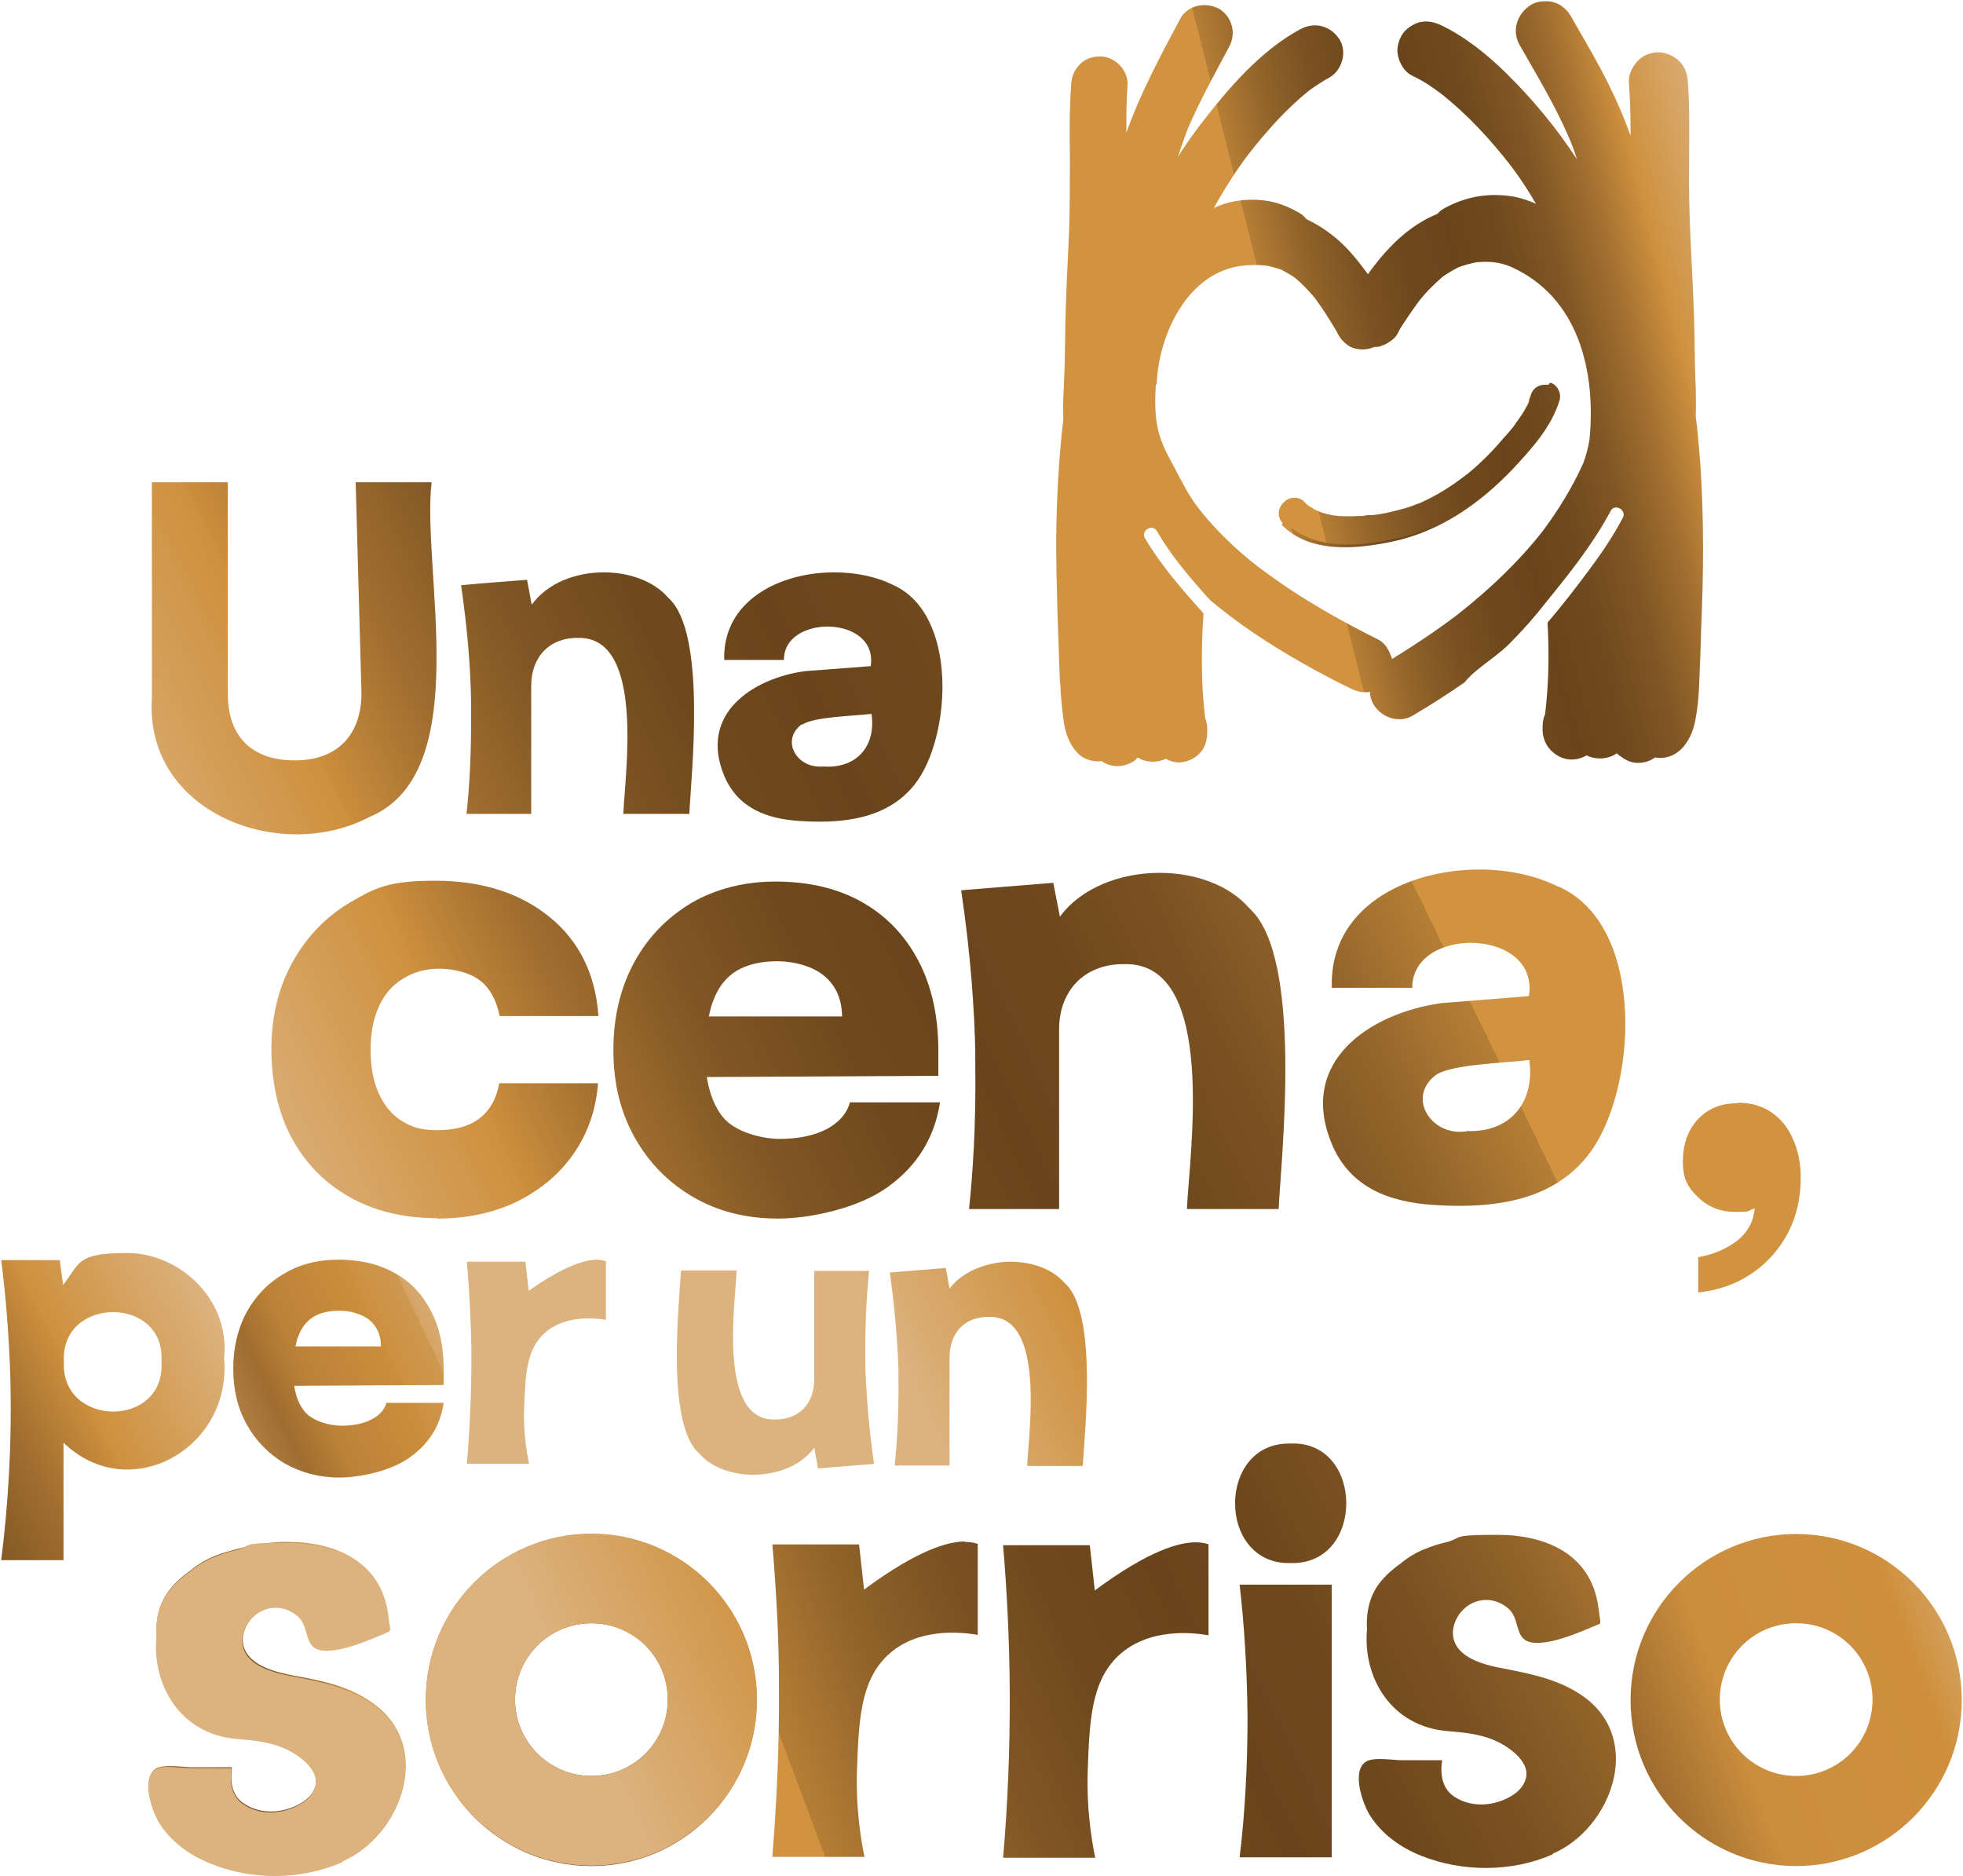 <?xml version="1.0" encoding="UTF-8"?>
<svg id="Layer_1" xmlns="http://www.w3.org/2000/svg" version="1.1" xmlns:xlink="http://www.w3.org/1999/xlink" viewBox="0 0 473 452">
  <!-- Generator: Adobe Illustrator 29.4.0, SVG Export Plug-In . SVG Version: 2.1.0 Build 152)  -->
  <defs>
    <style>
      .st0 {
        fill: url(#Degradado_sin_nombre_6);
      }

      .st1 {
        fill: url(#Degradado_sin_nombre_5);
      }

      .st2 {
        fill: url(#Degradado_sin_nombre_24);
      }

      .st3 {
        fill: url(#Degradado_sin_nombre_16);
      }

      .st4 {
        fill: url(#Degradado_sin_nombre_28);
      }

      .st5 {
        fill: url(#Degradado_sin_nombre_19);
      }

      .st6 {
        fill: url(#Degradado_sin_nombre_11);
      }

      .st7 {
        fill: url(#Degradado_sin_nombre_25);
      }

      .st8 {
        fill: url(#Degradado_sin_nombre_4);
      }

      .st9 {
        fill: url(#Degradado_sin_nombre_2);
      }

      .st10 {
        fill: url(#Degradado_sin_nombre_9);
      }

      .st11 {
        fill: url(#Degradado_sin_nombre_13);
      }

      .st12 {
        fill: url(#Degradado_sin_nombre_7);
      }

      .st13 {
        fill: url(#Degradado_sin_nombre_21);
      }

      .st14 {
        fill: url(#Degradado_sin_nombre_273);
      }

      .st15 {
        fill: url(#Degradado_sin_nombre);
      }

      .st16 {
        fill: url(#Degradado_sin_nombre_22);
      }

      .st17 {
        fill: url(#Degradado_sin_nombre_10);
      }

      .st18 {
        fill: url(#Degradado_sin_nombre_18);
      }

      .st19 {
        fill: url(#Degradado_sin_nombre_14);
      }

      .st20 {
        fill: url(#Degradado_sin_nombre_27);
      }

      .st21 {
        fill: url(#Degradado_sin_nombre_15);
      }

      .st22 {
        fill: url(#Degradado_sin_nombre_20);
      }

      .st23 {
        fill: url(#Degradado_sin_nombre_30);
      }

      .st24 {
        fill: url(#Degradado_sin_nombre_271);
      }

      .st25 {
        fill: url(#Degradado_sin_nombre_12);
      }

      .st26 {
        fill: url(#Degradado_sin_nombre_272);
      }
    </style>
    <linearGradient id="Degradado_sin_nombre_7" data-name="Degradado sin nombre 7" x1="186.3" y1="413.9" x2="422.9" y2="325.4" gradientUnits="userSpaceOnUse">
      <stop offset="0" stop-color="#d1933f"/>
      <stop offset="0" stop-color="#b57e36"/>
      <stop offset=".1" stop-color="#92642a"/>
      <stop offset=".2" stop-color="#7b5222"/>
      <stop offset=".3" stop-color="#6e481d"/>
      <stop offset=".4" stop-color="#6a451b"/>
      <stop offset=".5" stop-color="#6f4a1e"/>
      <stop offset=".6" stop-color="#815624"/>
      <stop offset=".7" stop-color="#9f6d2f"/>
      <stop offset=".8" stop-color="#cb8e3d"/>
      <stop offset=".8" stop-color="#ce903d"/>
      <stop offset="1" stop-color="#dcb27e"/>
    </linearGradient>
    <linearGradient id="Degradado_sin_nombre_27" data-name="Degradado sin nombre 27" x1="34.3" y1="423.9" x2="96" y2="400.8" gradientUnits="userSpaceOnUse">
      <stop offset="0" stop-color="#d1933f"/>
      <stop offset="0" stop-color="#b57e36"/>
      <stop offset=".1" stop-color="#92642a"/>
      <stop offset=".2" stop-color="#7b5222"/>
      <stop offset=".3" stop-color="#6e481d"/>
      <stop offset=".4" stop-color="#6a451b"/>
      <stop offset=".5" stop-color="#6f4a1e"/>
      <stop offset=".6" stop-color="#815624"/>
      <stop offset=".7" stop-color="#9f6d2f"/>
      <stop offset=".8" stop-color="#cb8e3d"/>
      <stop offset=".8" stop-color="#ce903d"/>
      <stop offset="1" stop-color="#dcb27e"/>
    </linearGradient>
    <linearGradient id="Degradado_sin_nombre_271" data-name="Degradado sin nombre 27" x1="106.8" y1="422.9" x2="177.5" y2="396.4" xlink:href="#Degradado_sin_nombre_27"/>
    <linearGradient id="Degradado_sin_nombre_28" data-name="Degradado sin nombre 28" x1="266.7" y1="471.7" x2="482.7" y2="390.8" gradientUnits="userSpaceOnUse">
      <stop offset="0" stop-color="#d1933f"/>
      <stop offset="0" stop-color="#b57e36"/>
      <stop offset=".1" stop-color="#92642a"/>
      <stop offset=".2" stop-color="#7b5222"/>
      <stop offset=".3" stop-color="#6e481d"/>
      <stop offset=".4" stop-color="#6a451b"/>
      <stop offset=".5" stop-color="#6f4a1e"/>
      <stop offset=".5" stop-color="#815624"/>
      <stop offset=".6" stop-color="#9f6d2f"/>
      <stop offset=".7" stop-color="#cb8e3d"/>
      <stop offset=".9" stop-color="#ce903d"/>
      <stop offset="1" stop-color="#dcb27e"/>
    </linearGradient>
    <linearGradient id="Degradado_sin_nombre_30" data-name="Degradado sin nombre 30" x1="20.8" y1="359.1" x2="111" y2="316" gradientUnits="userSpaceOnUse">
      <stop offset=".2" stop-color="#d6a567"/>
      <stop offset=".5" stop-color="#9f6d2f"/>
      <stop offset=".6" stop-color="#bc8238"/>
      <stop offset=".8" stop-color="#cb8e3d"/>
      <stop offset=".8" stop-color="#cc9041"/>
      <stop offset=".9" stop-color="#cf984f"/>
      <stop offset=".9" stop-color="#d5a466"/>
      <stop offset="1" stop-color="#dcb27e"/>
    </linearGradient>
    <linearGradient id="Degradado_sin_nombre_272" data-name="Degradado sin nombre 27" x1="315" y1="122.4" x2="315.1" y2="122.3" xlink:href="#Degradado_sin_nombre_27"/>
    <linearGradient id="Degradado_sin_nombre_273" data-name="Degradado sin nombre 27" x1="311.2" y1="127.6" x2="376.1" y2="103.3" xlink:href="#Degradado_sin_nombre_27"/>
    <linearGradient id="Degradado_sin_nombre_4" data-name="Degradado sin nombre 4" x1="1794.4" y1="-136.4" x2="1796.9" y2="-136.4" gradientTransform="translate(174318.2 -101947.1) rotate(154) scale(112.1)" gradientUnits="userSpaceOnUse">
      <stop offset="0" stop-color="#d1933f"/>
      <stop offset="0" stop-color="#b57e36"/>
      <stop offset=".1" stop-color="#92642a"/>
      <stop offset=".2" stop-color="#7b5222"/>
      <stop offset=".3" stop-color="#6e481d"/>
      <stop offset=".4" stop-color="#6a451b"/>
      <stop offset=".5" stop-color="#6f4a1e"/>
      <stop offset=".6" stop-color="#815624"/>
      <stop offset=".7" stop-color="#9f6d2f"/>
      <stop offset=".8" stop-color="#cb8e3d"/>
      <stop offset=".8" stop-color="#ce903d"/>
      <stop offset="1" stop-color="#dcb27e"/>
    </linearGradient>
    <linearGradient id="Degradado_sin_nombre_5" data-name="Degradado sin nombre 5" x1="1794.4" y1="-136.6" x2="1796.9" y2="-136.6" gradientTransform="translate(174326.2 -101930.7) rotate(154) scale(112.1)" gradientUnits="userSpaceOnUse">
      <stop offset="0" stop-color="#d1933f"/>
      <stop offset="0" stop-color="#b57e36"/>
      <stop offset=".1" stop-color="#92642a"/>
      <stop offset=".2" stop-color="#7b5222"/>
      <stop offset=".3" stop-color="#6e481d"/>
      <stop offset=".4" stop-color="#6a451b"/>
      <stop offset=".5" stop-color="#6f4a1e"/>
      <stop offset=".6" stop-color="#815624"/>
      <stop offset=".7" stop-color="#9f6d2f"/>
      <stop offset=".8" stop-color="#cb8e3d"/>
      <stop offset=".8" stop-color="#ce903d"/>
      <stop offset="1" stop-color="#dcb27e"/>
    </linearGradient>
    <linearGradient id="Degradado_sin_nombre_6" data-name="Degradado sin nombre 6" x1="1794.4" y1="-136.8" x2="1796.9" y2="-136.8" gradientTransform="translate(174331 -101920.9) rotate(154) scale(112.1)" gradientUnits="userSpaceOnUse">
      <stop offset="0" stop-color="#d1933f"/>
      <stop offset="0" stop-color="#b57e36"/>
      <stop offset=".1" stop-color="#92642a"/>
      <stop offset=".2" stop-color="#7b5222"/>
      <stop offset=".3" stop-color="#6e481d"/>
      <stop offset=".4" stop-color="#6a451b"/>
      <stop offset=".5" stop-color="#6f4a1e"/>
      <stop offset=".6" stop-color="#815624"/>
      <stop offset=".7" stop-color="#9f6d2f"/>
      <stop offset=".8" stop-color="#cb8e3d"/>
      <stop offset=".8" stop-color="#ce903d"/>
      <stop offset="1" stop-color="#dcb27e"/>
    </linearGradient>
    <linearGradient id="Degradado_sin_nombre_24" data-name="Degradado sin nombre 24" x1="1735.5" y1="-160.6" x2="1737.9" y2="-160.6" gradientTransform="translate(-79787.3 28203.8) rotate(-14) scale(48.7)" gradientUnits="userSpaceOnUse">
      <stop offset="0" stop-color="#d1933f"/>
      <stop offset="0" stop-color="#b57e36"/>
      <stop offset=".1" stop-color="#92642a"/>
      <stop offset=".2" stop-color="#7b5222"/>
      <stop offset=".3" stop-color="#6e481d"/>
      <stop offset=".4" stop-color="#6a451b"/>
      <stop offset=".5" stop-color="#6f4a1e"/>
      <stop offset=".6" stop-color="#815624"/>
      <stop offset=".7" stop-color="#9f6d2f"/>
      <stop offset=".8" stop-color="#cb8e3d"/>
      <stop offset=".8" stop-color="#ce903d"/>
      <stop offset="1" stop-color="#dcb27e"/>
    </linearGradient>
    <linearGradient id="Degradado_sin_nombre_25" data-name="Degradado sin nombre 25" x1="1735.5" y1="-160.8" x2="1737.9" y2="-160.8" gradientTransform="translate(-79789.4 28195.5) rotate(-14) scale(48.7)" gradientUnits="userSpaceOnUse">
      <stop offset="0" stop-color="#d1933f"/>
      <stop offset="0" stop-color="#b57e36"/>
      <stop offset=".1" stop-color="#92642a"/>
      <stop offset=".2" stop-color="#7b5222"/>
      <stop offset=".3" stop-color="#6e481d"/>
      <stop offset=".4" stop-color="#6a451b"/>
      <stop offset=".5" stop-color="#6f4a1e"/>
      <stop offset=".6" stop-color="#815624"/>
      <stop offset=".7" stop-color="#9f6d2f"/>
      <stop offset=".8" stop-color="#cb8e3d"/>
      <stop offset=".8" stop-color="#ce903d"/>
      <stop offset="1" stop-color="#dcb27e"/>
    </linearGradient>
    <linearGradient id="Degradado_sin_nombre_9" data-name="Degradado sin nombre 9" x1="1794.6" y1="-138" x2="1797" y2="-138" gradientTransform="translate(174377.3 -101828.6) rotate(154) scale(112.1)" gradientUnits="userSpaceOnUse">
      <stop offset="0" stop-color="#d1933f"/>
      <stop offset="0" stop-color="#b57e36"/>
      <stop offset=".1" stop-color="#92642a"/>
      <stop offset=".2" stop-color="#7b5222"/>
      <stop offset=".3" stop-color="#6e481d"/>
      <stop offset=".4" stop-color="#6a451b"/>
      <stop offset=".5" stop-color="#6f4a1e"/>
      <stop offset=".6" stop-color="#815624"/>
      <stop offset=".7" stop-color="#9f6d2f"/>
      <stop offset=".8" stop-color="#cb8e3d"/>
      <stop offset=".8" stop-color="#ce903d"/>
      <stop offset="1" stop-color="#dcb27e"/>
    </linearGradient>
    <linearGradient id="Degradado_sin_nombre_10" data-name="Degradado sin nombre 10" x1="1794.6" y1="-137.9" x2="1797" y2="-137.9" gradientTransform="translate(174374.2 -101835) rotate(154) scale(112.1)" gradientUnits="userSpaceOnUse">
      <stop offset="0" stop-color="#d1933f"/>
      <stop offset="0" stop-color="#b57e36"/>
      <stop offset=".1" stop-color="#92642a"/>
      <stop offset=".2" stop-color="#7b5222"/>
      <stop offset=".3" stop-color="#6e481d"/>
      <stop offset=".4" stop-color="#6a451b"/>
      <stop offset=".5" stop-color="#6f4a1e"/>
      <stop offset=".6" stop-color="#815624"/>
      <stop offset=".7" stop-color="#9f6d2f"/>
      <stop offset=".8" stop-color="#cb8e3d"/>
      <stop offset=".8" stop-color="#ce903d"/>
      <stop offset="1" stop-color="#dcb27e"/>
    </linearGradient>
    <linearGradient id="Degradado_sin_nombre_11" data-name="Degradado sin nombre 11" x1="1794.6" y1="-138.2" x2="1797" y2="-138.2" gradientTransform="translate(174382.7 -101817.7) rotate(154) scale(112.1)" gradientUnits="userSpaceOnUse">
      <stop offset="0" stop-color="#d1933f"/>
      <stop offset="0" stop-color="#b57e36"/>
      <stop offset=".1" stop-color="#92642a"/>
      <stop offset=".2" stop-color="#7b5222"/>
      <stop offset=".3" stop-color="#6e481d"/>
      <stop offset=".4" stop-color="#6a451b"/>
      <stop offset=".5" stop-color="#6f4a1e"/>
      <stop offset=".6" stop-color="#815624"/>
      <stop offset=".7" stop-color="#9f6d2f"/>
      <stop offset=".8" stop-color="#cb8e3d"/>
      <stop offset=".8" stop-color="#ce903d"/>
      <stop offset="1" stop-color="#dcb27e"/>
    </linearGradient>
    <linearGradient id="Degradado_sin_nombre_12" data-name="Degradado sin nombre 12" x1="1794.6" y1="-138.2" x2="1797" y2="-138.2" gradientTransform="translate(174385.8 -101811.3) rotate(154) scale(112.1)" gradientUnits="userSpaceOnUse">
      <stop offset="0" stop-color="#d1933f"/>
      <stop offset="0" stop-color="#b57e36"/>
      <stop offset=".1" stop-color="#92642a"/>
      <stop offset=".2" stop-color="#7b5222"/>
      <stop offset=".3" stop-color="#6e481d"/>
      <stop offset=".4" stop-color="#6a451b"/>
      <stop offset=".5" stop-color="#6f4a1e"/>
      <stop offset=".6" stop-color="#815624"/>
      <stop offset=".7" stop-color="#9f6d2f"/>
      <stop offset=".8" stop-color="#cb8e3d"/>
      <stop offset=".8" stop-color="#ce903d"/>
      <stop offset="1" stop-color="#dcb27e"/>
    </linearGradient>
    <linearGradient id="Degradado_sin_nombre_13" data-name="Degradado sin nombre 13" x1="1794.4" y1="-137.6" x2="1796.8" y2="-137.6" gradientTransform="translate(174361.2 -101861.6) rotate(154) scale(112.1)" gradientUnits="userSpaceOnUse">
      <stop offset="0" stop-color="#d1933f"/>
      <stop offset="0" stop-color="#b57e36"/>
      <stop offset=".1" stop-color="#92642a"/>
      <stop offset=".2" stop-color="#7b5222"/>
      <stop offset=".3" stop-color="#6e481d"/>
      <stop offset=".4" stop-color="#6a451b"/>
      <stop offset=".5" stop-color="#6f4a1e"/>
      <stop offset=".6" stop-color="#815624"/>
      <stop offset=".7" stop-color="#9f6d2f"/>
      <stop offset=".8" stop-color="#cb8e3d"/>
      <stop offset=".8" stop-color="#ce903d"/>
      <stop offset="1" stop-color="#dcb27e"/>
    </linearGradient>
    <linearGradient id="Degradado_sin_nombre_14" data-name="Degradado sin nombre 14" x1="1794.4" y1="-137.8" x2="1796.8" y2="-137.8" gradientTransform="translate(174366.9 -101850) rotate(154) scale(112.1)" gradientUnits="userSpaceOnUse">
      <stop offset="0" stop-color="#d1933f"/>
      <stop offset="0" stop-color="#b57e36"/>
      <stop offset=".1" stop-color="#92642a"/>
      <stop offset=".2" stop-color="#7b5222"/>
      <stop offset=".3" stop-color="#6e481d"/>
      <stop offset=".4" stop-color="#6a451b"/>
      <stop offset=".5" stop-color="#6f4a1e"/>
      <stop offset=".6" stop-color="#815624"/>
      <stop offset=".7" stop-color="#9f6d2f"/>
      <stop offset=".8" stop-color="#cb8e3d"/>
      <stop offset=".8" stop-color="#ce903d"/>
      <stop offset="1" stop-color="#dcb27e"/>
    </linearGradient>
    <linearGradient id="Degradado_sin_nombre" data-name="Degradado sin nombre" x1="1751.3" y1="-160.7" x2="1753.7" y2="-160.7" gradientTransform="translate(-116006.5 75082.9) rotate(-27.6) scale(78.4)" gradientUnits="userSpaceOnUse">
      <stop offset="0" stop-color="#d1933f"/>
      <stop offset="0" stop-color="#b57e36"/>
      <stop offset=".1" stop-color="#92642a"/>
      <stop offset=".2" stop-color="#7b5222"/>
      <stop offset=".3" stop-color="#6e481d"/>
      <stop offset=".4" stop-color="#6a451b"/>
      <stop offset=".5" stop-color="#6f4a1e"/>
      <stop offset=".6" stop-color="#815624"/>
      <stop offset=".7" stop-color="#9f6d2f"/>
      <stop offset=".8" stop-color="#cb8e3d"/>
      <stop offset=".8" stop-color="#ce903d"/>
      <stop offset="1" stop-color="#dcb27e"/>
    </linearGradient>
    <linearGradient id="Degradado_sin_nombre_2" data-name="Degradado sin nombre 2" x1="1751.3" y1="-160.4" x2="1753.7" y2="-160.4" gradientTransform="translate(-115998.3 75098.6) rotate(-27.6) scale(78.4)" gradientUnits="userSpaceOnUse">
      <stop offset="0" stop-color="#d1933f"/>
      <stop offset="0" stop-color="#b57e36"/>
      <stop offset=".1" stop-color="#92642a"/>
      <stop offset=".2" stop-color="#7b5222"/>
      <stop offset=".3" stop-color="#6e481d"/>
      <stop offset=".4" stop-color="#6a451b"/>
      <stop offset=".5" stop-color="#6f4a1e"/>
      <stop offset=".6" stop-color="#815624"/>
      <stop offset=".7" stop-color="#9f6d2f"/>
      <stop offset=".8" stop-color="#cb8e3d"/>
      <stop offset=".8" stop-color="#ce903d"/>
      <stop offset="1" stop-color="#dcb27e"/>
    </linearGradient>
    <linearGradient id="Degradado_sin_nombre_15" data-name="Degradado sin nombre 15" x1="1798.4" y1="-135.4" x2="1800.9" y2="-135.4" gradientTransform="translate(139744.3 -81276.1) rotate(154) scale(89.5)" gradientUnits="userSpaceOnUse">
      <stop offset="0" stop-color="#d1933f"/>
      <stop offset="0" stop-color="#b57e36"/>
      <stop offset=".1" stop-color="#92642a"/>
      <stop offset=".2" stop-color="#7b5222"/>
      <stop offset=".3" stop-color="#6e481d"/>
      <stop offset=".4" stop-color="#6a451b"/>
      <stop offset=".5" stop-color="#6f4a1e"/>
      <stop offset=".6" stop-color="#815624"/>
      <stop offset=".7" stop-color="#9f6d2f"/>
      <stop offset=".8" stop-color="#cb8e3d"/>
      <stop offset=".8" stop-color="#ce903d"/>
      <stop offset="1" stop-color="#dcb27e"/>
    </linearGradient>
    <linearGradient id="Degradado_sin_nombre_16" data-name="Degradado sin nombre 16" x1="1798.4" y1="-135.2" x2="1800.9" y2="-135.2" gradientTransform="translate(139740.2 -81284.4) rotate(154) scale(89.5)" gradientUnits="userSpaceOnUse">
      <stop offset="0" stop-color="#d1933f"/>
      <stop offset="0" stop-color="#b57e36"/>
      <stop offset=".1" stop-color="#92642a"/>
      <stop offset=".2" stop-color="#7b5222"/>
      <stop offset=".3" stop-color="#6e481d"/>
      <stop offset=".4" stop-color="#6a451b"/>
      <stop offset=".5" stop-color="#6f4a1e"/>
      <stop offset=".6" stop-color="#815624"/>
      <stop offset=".7" stop-color="#9f6d2f"/>
      <stop offset=".8" stop-color="#cb8e3d"/>
      <stop offset=".8" stop-color="#ce903d"/>
      <stop offset="1" stop-color="#dcb27e"/>
    </linearGradient>
    <linearGradient id="Degradado_sin_nombre_18" data-name="Degradado sin nombre 18" x1="1794.4" y1="-137.3" x2="1796.9" y2="-137.3" gradientTransform="translate(174349.9 -101880.7) rotate(154) scale(112.1)" gradientUnits="userSpaceOnUse">
      <stop offset="0" stop-color="#d1933f"/>
      <stop offset="0" stop-color="#b57e36"/>
      <stop offset=".1" stop-color="#92642a"/>
      <stop offset=".2" stop-color="#7b5222"/>
      <stop offset=".3" stop-color="#6e481d"/>
      <stop offset=".4" stop-color="#6a451b"/>
      <stop offset=".5" stop-color="#6f4a1e"/>
      <stop offset=".6" stop-color="#815624"/>
      <stop offset=".7" stop-color="#9f6d2f"/>
      <stop offset=".8" stop-color="#cb8e3d"/>
      <stop offset=".8" stop-color="#ce903d"/>
      <stop offset="1" stop-color="#dcb27e"/>
    </linearGradient>
    <linearGradient id="Degradado_sin_nombre_19" data-name="Degradado sin nombre 19" x1="1794.4" y1="-137.5" x2="1796.9" y2="-137.5" gradientTransform="translate(174356.1 -101867.9) rotate(154) scale(112.1)" gradientUnits="userSpaceOnUse">
      <stop offset="0" stop-color="#d1933f"/>
      <stop offset="0" stop-color="#b57e36"/>
      <stop offset=".1" stop-color="#92642a"/>
      <stop offset=".2" stop-color="#7b5222"/>
      <stop offset=".3" stop-color="#6e481d"/>
      <stop offset=".4" stop-color="#6a451b"/>
      <stop offset=".5" stop-color="#6f4a1e"/>
      <stop offset=".6" stop-color="#815624"/>
      <stop offset=".7" stop-color="#9f6d2f"/>
      <stop offset=".8" stop-color="#cb8e3d"/>
      <stop offset=".8" stop-color="#ce903d"/>
      <stop offset="1" stop-color="#dcb27e"/>
    </linearGradient>
    <linearGradient id="Degradado_sin_nombre_20" data-name="Degradado sin nombre 20" x1="1794.4" y1="-137" x2="1796.9" y2="-137" gradientTransform="translate(174336.8 -101907.5) rotate(154) scale(112.1)" gradientUnits="userSpaceOnUse">
      <stop offset="0" stop-color="#d1933f"/>
      <stop offset="0" stop-color="#b57e36"/>
      <stop offset=".1" stop-color="#92642a"/>
      <stop offset=".2" stop-color="#7b5222"/>
      <stop offset=".3" stop-color="#6e481d"/>
      <stop offset=".4" stop-color="#6a451b"/>
      <stop offset=".5" stop-color="#6f4a1e"/>
      <stop offset=".6" stop-color="#815624"/>
      <stop offset=".7" stop-color="#9f6d2f"/>
      <stop offset=".8" stop-color="#cb8e3d"/>
      <stop offset=".8" stop-color="#ce903d"/>
      <stop offset="1" stop-color="#dcb27e"/>
    </linearGradient>
    <linearGradient id="Degradado_sin_nombre_21" data-name="Degradado sin nombre 21" x1="1794.4" y1="-137.2" x2="1796.9" y2="-137.2" gradientTransform="translate(174343.4 -101894) rotate(154) scale(112.1)" gradientUnits="userSpaceOnUse">
      <stop offset="0" stop-color="#d1933f"/>
      <stop offset="0" stop-color="#b57e36"/>
      <stop offset=".1" stop-color="#92642a"/>
      <stop offset=".2" stop-color="#7b5222"/>
      <stop offset=".3" stop-color="#6e481d"/>
      <stop offset=".4" stop-color="#6a451b"/>
      <stop offset=".5" stop-color="#6f4a1e"/>
      <stop offset=".6" stop-color="#815624"/>
      <stop offset=".7" stop-color="#9f6d2f"/>
      <stop offset=".8" stop-color="#cb8e3d"/>
      <stop offset=".8" stop-color="#ce903d"/>
      <stop offset="1" stop-color="#dcb27e"/>
    </linearGradient>
    <linearGradient id="Degradado_sin_nombre_22" data-name="Degradado sin nombre 22" x1="1794.4" y1="-137.8" x2="1796.9" y2="-137.8" gradientTransform="translate(174367.2 -101845.3) rotate(154) scale(112.1)" gradientUnits="userSpaceOnUse">
      <stop offset="0" stop-color="#d1933f"/>
      <stop offset="0" stop-color="#b57e36"/>
      <stop offset=".1" stop-color="#92642a"/>
      <stop offset=".2" stop-color="#7b5222"/>
      <stop offset=".3" stop-color="#6e481d"/>
      <stop offset=".4" stop-color="#6a451b"/>
      <stop offset=".5" stop-color="#6f4a1e"/>
      <stop offset=".6" stop-color="#815624"/>
      <stop offset=".7" stop-color="#9f6d2f"/>
      <stop offset=".8" stop-color="#cb8e3d"/>
      <stop offset=".8" stop-color="#ce903d"/>
      <stop offset="1" stop-color="#dcb27e"/>
    </linearGradient>
  </defs>
  <path class="st12" d="M232.4,371.5c1.7,0,2.7.3,3.2.5v21.9c-3.5-.6-14.5-2-21.8,5-6.5,6.2-6.9,15.9-7.3,27.6-.3,8.7.8,16,1.8,20.9h-22.2c1-12.5,1.7-26.3,1.6-41,0-12.2-.7-23.7-1.6-34.3h20.9l1.2,10.9c13.2-9.8,20.5-11.6,24.3-11.6Z"/>
  <path class="st20" d="M82.5,448.5c-9.8,4.3-21.8,4.3-31.7.3-4.8-2-9.3-5.2-12.3-9.7-1.7-2.7-4.4-10.3-1.2-12.8,1.8-1.4,6.7-.5,8.8-.5,3.3,0,6.5,0,9.8,0-.5,3.2-.1,6.8,2.8,8.7,3.8,2.6,8.9,2.5,13,.4,1.6-.8,3.2-2,4-3.7,2.2-4.6-3.8-8.7-7.2-10.2-3.5-1.5-7.5-1.9-11.2-2.2-14-1.2-20.6-13.2-19.5-24.6-.2-2.8.1-5.7,1.3-8.2,1.4-3.2,4-5.6,6.8-7.6,1.8-1.5,4-2.8,6.4-3.7,1.5-.6,3.1-1,4.9-1.5,3.8-1,8-1.7,12.1-1.7,11.5,0,22.4,4.7,24.2,17.2.2,1.2.3,2.4.5,3.5,0,.2,0,.4,0,.5,0,.2-.3.3-.5.4-4.1,1.7-12.1,5.4-16.6,4.2-3.6-.9-2.3-5.5-5-8-3.7-3.2-9.2-2.7-12,1.5-.9,1.4-1.5,3-1.4,4.7.5,5.9,8.4,7.5,12.7,8.3,6.7,1.2,13.4,2.6,19.1,6.9,14.2,10.6,6.2,31.6-7.7,37.6Z"/>
  <path class="st24" d="M142.5,369.6c-22.1,0-39.9,17.9-39.9,40s17.9,40,39.9,40c22,0,39.9-17.9,39.9-40s-17.9-40-39.9-40ZM142.5,427.9c-10.1,0-18.4-8.2-18.4-18.4s8.2-18.4,18.4-18.4,18.4,8.2,18.4,18.4-8.2,18.4-18.4,18.4Z"/>
  <path class="st4" d="M432.8,369.6c-22,0-39.9,17.9-39.9,40s17.9,40,39.9,40c22,0,39.9-17.9,39.9-40s-17.9-40-39.9-40ZM432.8,427.9c-10.1,0-18.4-8.2-18.4-18.4s8.2-18.4,18.4-18.4,18.4,8.2,18.4,18.4-8.2,18.4-18.4,18.4Z"/>
  <path class="st23" d="M93.2,337.8c-.5,1.8-1.7,3.2-3.7,4.2-1.9,1-4.3,1.5-7.2,1.5s-6.9-1.1-8.8-3.3c-1.3-1.5-2.2-3.6-2.6-6.3l36-.2v-3.9c0-5.4-1-10.1-3.1-14-2-3.9-4.9-7-8.7-9.1s-8.2-3.2-13.5-3.2c-5,0-9.4,1.1-13.2,3.4-3.8,2.2-6.8,5.3-9,9.3-2.1,3.9-3.2,8.5-3.2,13.6s1.1,9.6,3.3,13.5c2.2,3.9,5.2,7,9.1,9.3,3.9,2.2,8.3,3.4,13.2,3.4s12.5-1.6,17-4.9c4.6-3.3,7.3-7.6,8.1-13.1h-14ZM71.9,321.9c.8-2.1,2-3.6,3.6-4.6,1.6-1,3.7-1.5,6.3-1.5s5.5.8,7.3,2.3c1.8,1.6,2.7,3.6,2.7,6.3h-20.6c.2-.9.4-1.8.7-2.5Z"/>
  <path class="st26" d="M315.1,122.4s0,0-.2-.1c0,0,.2.1.2.2t0,0Z"/>
  <path class="st14" d="M309.1,126.1c-1.3-1.4-1.3-3.4,0-4.8,1.2-1.3,3.6-1.3,4.8,0,.2.2.5.5.7.7,0,0,.2.2.4.3-.1,0-.2-.1.1.1,0,0,0,0,0,0,0,0,0,0,0,0,0,0,0,0,0,0,0,0,.1,0,.2.1.2.2.5.3.7.5.2.1.4.2.7.4.2,0,.3.1.5.2,0,0,0,0,0,0,0,0,.1,0,.2.1.1,0,.2,0,.3.1.3,0,.6.2.8.3.5.1,1.1.3,1.6.4.3,0,.6.1.9.2,0,0,.1,0,.2,0,0,0,0,0,0,0,1.2.1,2.3.2,3.5.2s2.2,0,3.3-.2c.5,0,1.1,0,1.6-.2.1,0,.2,0,.3,0,.2,0,.3,0,.5,0,1.9-.3,3.8-.7,5.7-1.1,1.2-.3,2.3-.6,3.5-1,.6-.2,1.2-.5,1.8-.7,0,0,.1,0,.2,0,0,0,0,0,0,0,.3-.1.6-.3.9-.4,2.4-1.1,4.7-2.4,6.9-3.9.6-.4,1.1-.8,1.7-1.2.2-.2.5-.4.7-.5.1,0,.3-.2.4-.3,1-.8,2-1.6,3-2.5,1.9-1.7,3.8-3.5,5.5-5.5.9-1,1.8-2,2.7-3,.4-.5.9-1.1,1.3-1.6,0-.1.2-.2.2-.3,0,0,0,0,0,0,.2-.2.4-.5.5-.7.8-1.1,1.5-2.2,2.2-3.5.2-.3.3-.6.5-.9,0-.2.2-.4.2-.5,0,0,0,0,0-.1,0,0,0-.1,0-.1,0-.1,0-.3.1-.4.1-.3.2-.6.3-.9.5-1.5,1.8-2.5,3.3-2.5s.6,0,.8,0c1.8.4,2.9,2.5,2.3,4.2-2,6.4-6.7,11.7-11.2,16.5-7.6,8-17.1,14.4-28,16.8-8.8,1.9-20.3,3.1-27.1-4Z"/>
  <path class="st8" d="M89.1,196.8c25.5-10.7,12.4-59.7,14.9-80.6h-18.3l1.4,50.8c0,10.2-6,16.3-16.2,16.2-10.3,0-16.1-5.9-16-16.2v-50.8h-18.3v52c-1.8,27.6,30.9,40,52.5,28.6Z"/>
  <path class="st1" d="M128.1,145.6l-1.1-5.9c-5.3.4-10.6.8-15.9,1.3,1.7,11.6,2.3,21,2.4,27.9,0,1,0,1.8,0,2.1.1,10.6-.4,19-1.1,25.1h15.6s0-30.9,0-30.9c0-6.9,4.4-11.6,11.3-11.5,16.3-.4,11.2,33.4,10.9,42.4h15.9c.4-9,4.3-43.6-5-52-3.5-4.1-9.5-6.2-15.6-6.2-6.8,0-13.6,2.6-17.3,7.7Z"/>
  <path class="st0" d="M192.6,197.8c13.8,1,22.5-2.1,27.8-8.8,8.8-11.1,10.7-41.1-5.3-48.1-4-2-9-3-14.1-3-13.1,0-26.9,6.8-26.5,21.1h14.4c-.1-11.1,22.8-10.8,20.9,1.5,0,0-15.8,1.2-15.8,1.2-12.6,1.7-25.7,10.3-19.5,25.2,3.3,7.9,10.4,10.4,18.1,10.9ZM193.3,174.6c2.7-1.9,12.6-2.1,16.7-2.6,1.1,7.6-3.4,13.1-11.3,12.7-.4,0-.8,0-1.2,0-5.8,0-9.3-6.5-4.3-10.2Z"/>
  <path class="st2" d="M373.1,92.7c-.3,0-.6,0-.9,0-1.5,0-2.9.9-3.3,2.5,0,.3-.2.6-.3.9,0,.1-.1.3-.1.4,0,0,0,0,0,.1,0,0,0,.1,0,.1,0,.2-.2.3-.2.5-.1.3-.3.6-.5.9-.6,1.2-1.4,2.3-2.2,3.4-.2.2-.4.5-.5.7,0,0,0,0,0,0,0,.1-.2.2-.2.3-.4.6-.9,1.1-1.3,1.6-.9,1-1.8,2-2.6,3-1.7,1.9-3.6,3.8-5.5,5.5-1,.9-2,1.7-3,2.4-.1.1-.3.2-.4.3-.2.2-.5.4-.7.5-.5.4-1.1.8-1.7,1.2-2.2,1.5-4.5,2.8-6.9,3.9-.3.1-.6.3-.9.4,0,0,0,0,0,0s0,0-.1,0c-.6.2-1.2.5-1.8.7-1.1.4-2.3.7-3.5,1-1.9.5-3.8.9-5.7,1.1-.2,0-.3,0-.5,0-.1,0-.2,0-.3,0-.5,0-1.1.1-1.6.2-1.1,0-2.2.1-3.3.1s-2.3,0-3.5-.2c0,0,0,0,0,0,0,0,0,0-.2,0-.3,0-.6-.1-.9-.2-.5-.1-1.1-.2-1.6-.4-.3,0-.6-.2-.8-.3-.1,0-.2,0-.3-.1,0,0-.1,0-.2-.1,0,0,0,0,0,0-.2,0-.3-.1-.5-.2-.2-.1-.5-.2-.7-.4-.2-.1-.5-.3-.7-.4,0,0-.1,0-.2-.1,0,0,0,0,0,0,0,0,0,0,0,0,0,0,0,0,0,0-.3-.2-.2-.2-.1-.1-.1-.1-.3-.2-.4-.3-.2-.2-.5-.4-.7-.7-1.2-1.3-3.6-1.3-4.8,0-1.3,1.4-1.3,3.4,0,4.8,6.9,7.1,18.4,6,27.1,4,10.9-2.4,20.4-8.8,28-16.8,4.5-4.8,9.3-10.1,11.2-16.5.5-1.7-.6-3.8-2.3-4.2Z"/>
  <path class="st7" d="M255.5,164.8c.1,3,.4,6,.8,9,.4,2.8,1.4,5.6,3.4,7.7,1.5,1.5,3.7,2.1,5.8,1.9,1.1.8,2.5,1.2,3.8,1.2,1.2,0,2.4-.4,3.4-.9.5-.2,1-.7,1.5-1.2.6.4,1.2.7,1.8.8,1.2.3,2.4.3,3.6,0,.4-.1.9-.3,1.3-.5,1,.6,2.1.9,3.2.9,2.9-.1,5.8-2,6.5-5,.2-.8.3-1.7.3-2.6,0,0,0,.1,0,.2,0-1.1,0-2.1-.5-3.2-1-8.4-1-16.9-.4-25.3-5.1-5.7-10.2-11.5-14.1-18.1-1.1-1.9,1.8-3.6,2.9-1.7,3.5,6.1,8.1,11.4,12.8,16.6,5,4.2,10.4,8,15.9,11.4,5.8,3.6,11.8,6.9,18,9.9,1.4.7,3,1.1,4.6.8,0,1.1.4,2.2.9,3.1,2,3.2,6.3,4.6,9.6,2.5,4.2-2.5,8.3-5.1,12.3-7.9.2-.2.4-.5.6-.7,1.1-1.2,2.3-2.2,3.6-3.2,2.4-1.9,4.5-3.3,6.6-5.4,3.2-3.2,6.2-6.6,9-10.2,5.6-6.9,11.2-13.9,15.4-21.8,1-1.9,4-.2,2.9,1.7-2.3,4.4-5.1,8.5-8,12.4-3.2,4.3-6.5,8.6-10.1,12.8.4,7.4.3,14.7-.6,22.1-.5,1.1-.6,2.1-.6,3.3,0,0,0-.1,0-.2,0,.9,0,1.8.3,2.6.7,2.9,3.8,5.3,6.8,5.2,1.2,0,2.5-.4,3.5-1,1.8.9,4.1,1,6,.2.4-.2.9-.4,1.3-.7.3.3.6.6,1,.8,1.2.9,2.7,1.6,4.3,1.5,1.4,0,2.8-.5,3.9-1.3,2.1.4,4.4-.2,6.2-1.9,1.9-1.8,3-4.5,3.5-7,.5-2.7.8-5.4.9-8.1.2-4.6.4-9.3.5-13.9.6-13.3.7-26.6-.2-39.9-.3-3.8-.6-7.6-1.1-11.4,0,0,0-.2,0-.2.1-2.3,0-4.7,0-7-.3-5.5-.2-11-.4-16.5-.4-12.2-1.4-24.5-1.2-36.7,0-6.7.2-13.5-.3-20.2-.1-1.9-.7-3.6-2.1-5-1.2-1.2-3.2-2.1-5-2.1-1.8,0-3.7.7-5,2.1-1.2,1.3-2.2,3.1-2.1,5,.3,4.3.4,8.6.4,13-1.5-4.2-3.3-8.4-5.3-12.4-2.8-5.7-6.1-11.1-9.2-16.6-.9-1.5-2.5-2.8-4.2-3.2-.6-.2-1.2-.2-1.9-.2-1.3,0-2.6.3-3.6,1-3.2,2.1-4.5,6.2-2.5,9.6,4.1,7.2,8.4,14.3,11.7,21.9.8,1.8,1.5,3.7,2.1,5.6-4.9-7.5-10.7-14.5-17.1-20.8-4.6-4.5-9.8-8.7-15.6-11.5-1.7-.8-3.5-1.2-5.4-.7-1.6.5-3.4,1.7-4.2,3.2-.9,1.6-1.3,3.6-.7,5.4.5,1.7,1.6,3.4,3.2,4.2,2.6,1.2,5,2.8,7.2,4.5,6.3,5,11.8,11,16.7,17.3,2.2,2.9,4.2,6,6,9.1-1.5-.7-3.1-1.2-4.7-1.6-6.1-1.2-12-.3-17.4,2.7-.6.3-1.2.8-1.6,1.3-1.1.5-2.3,1-3.3,1.6-4.1,2.3-7.6,5.6-10.6,9.2-1,1.2-2,2.5-2.9,3.8,0-.1-.1-.2-.2-.3-2.4-3.3-5-6.5-8.2-9-2-1.6-4.1-2.9-6.4-4-.5-.6-1-1.1-1.7-1.5-2.1-1.2-4.4-2.2-6.7-2.7-2.9-.6-5.5-.6-8.4-.2-1.9.3-3.8.9-5.5,1.7,2.5-4.5,5.2-8.8,8.3-12.9,4.3-5.5,9-10.8,14.4-15.2,1.6-1.2,3.3-2.3,5.1-3.3,3.1-1.7,4.4-6.3,2.4-9.3-2.1-3.2-5.9-4.2-9.3-2.4-4.9,2.6-9.3,6.3-13.2,10.2-4,4-7.6,8.5-11.1,13-1.9,2.5-3.6,5-5.3,7.6.8-2.3,1.6-4.7,2.5-7,2.9-6.7,6.4-13,9.8-19.4.9-1.6,1.2-3.5.7-5.2-.4-1.6-1.6-3.3-3.1-4.1-3.2-1.7-7.5-.9-9.3,2.4-4.8,9-9.6,17.9-13,27.5,0-3.9,0-7.7.3-11.6.1-1.7-.8-3.7-2-4.8-1.2-1.2-3.1-2.1-4.8-2-1.8,0-3.6.7-4.8,2-1.3,1.4-1.9,2.9-2,4.8-.4,5.9-.4,11.8-.3,17.7,0,6,0,12-.2,17.9-.3,6.2-.6,12.3-.8,18.5-.2,5.7-.1,11.4-.4,17.1-.1,2.6-.3,5.2-.2,7.9,0,.5,0,1,0,1.6-1.1,9.5-1.6,19.2-1.7,28.8,0,11.6.5,23.1.9,34.6ZM278.7,92.7c.4-11.9,7.4-27.3,20.9-28.7,1.8-.2,3.7-.2,5.5,0,1.3.2,2.5.6,3.7,1,1.1.6,2.2,1.2,3.2,1.9,1.8,1.5,3.4,3.2,4.9,5,1.9,2.6,3.6,5.3,5.2,8,0,0,0,0,0,0,.2.5.5,1,.9,1.5,0,0,0,.1.1.2,0,0,0,0,0,0,.9,1.1,2.1,2.1,3.5,2.4.6.1,1.1.2,1.7.2,1,0,1.9-.2,2.8-.6.5,0,1.1,0,1.6-.2,1.2-.4,2.2-1,3.1-1.8.6-.5,1.1-1.4,1.5-2.3,1.4-2.2,2.9-4.4,4.5-6.6,1.7-2.2,3.7-4.2,5.8-6,1.2-.9,2.5-1.6,3.8-2.3,1.4-.5,2.8-.9,4.3-1.2,3-.3,5.6-.1,8.4,1.1,16.3,7.3,20.5,25.2,18.9,41.6-.3,1.9-.8,3.8-1.5,5.7-2.6,5.8-6,11.3-9.8,16.4-5.9,7.5-12.9,14.1-20.4,20-5.1,3.9-10.4,7.4-15.9,10.8,0-.2,0-.4-.2-.6-.5-1.6-1.5-3.3-3.1-4.1-8-4-15.9-8.4-23.2-13.4-1.9-1.3-3.8-2.7-5.7-4.1-5.3-4.1-10.2-8.8-14.3-14-2.4-3-4.2-6.7-6-10.1-1.5-2.7-2.9-5.4-3.7-8.3-1-3.7-.9-7.7-.7-11.6Z"/>
  <path class="st10" d="M262.1,426.6c.4-11.7.8-21.4,7.3-27.6,7.4-7,18.3-5.6,21.8-5v-21.9c-.5-.2-1.5-.5-3.1-.5-3.8,0-11.1,1.8-24.3,11.6l-1.2-10.9h-20.9c.9,10.6,1.5,22.1,1.6,34.3.1,14.8-.5,28.5-1.6,41h22.2c-1-5-2.1-12.2-1.8-20.9Z"/>
  <path class="st17" d="M324.4,362.2c0-7.3-4.4-14.7-13.3-14.4-.2,0-.4,0-.5,0-8.7,0-13,7.2-13,14.4,0,7.4,4.5,14.7,13.5,14.4,8.9.2,13.3-7.1,13.3-14.4Z"/>
  <path class="st6" d="M320.9,410.3c0-9.5,0-19,0-28.5h-22.2c1.1,9.6,1.8,20.3,1.9,32.1,0,12.4-.7,23.6-1.9,33.6h22.2c0-12.4,0-24.8,0-37.2Z"/>
  <path class="st25" d="M374.2,446.6c13.9-6,21.9-27,7.7-37.6-5.7-4.2-12.5-5.6-19.1-6.9-4.4-.8-12.3-2.4-12.7-8.3-.1-1.7.5-3.3,1.4-4.7,2.9-4.2,8.3-4.8,12-1.5,2.7,2.4,1.5,7,5,8,4.4,1.2,12.5-2.5,16.6-4.2.2,0,.4-.2.5-.4,0-.2,0-.4,0-.5-.2-1.2-.3-2.4-.5-3.5-1.8-12.6-12.7-17.2-24.2-17.2s-8.3.6-12.1,1.7c-1.8.4-3.4.9-4.9,1.5-2.5.9-4.6,2.2-6.4,3.7-2.8,2-5.4,4.4-6.8,7.6-1.1,2.5-1.5,5.4-1.3,8.2-1.1,11.4,5.6,23.5,19.5,24.6,3.8.3,7.7.7,11.2,2.2,3.5,1.5,9.5,5.6,7.2,10.2-.8,1.7-2.4,2.9-4,3.7-4.1,2.1-9.2,2.2-13-.4-2.9-2-3.3-5.5-2.8-8.7-3.2,0-6.5,0-9.8,0-2.1,0-7-.9-8.8.5-3.2,2.5-.5,10.1,1.2,12.8,2.9,4.6,7.5,7.8,12.3,9.7,9.9,4,21.9,4,31.7-.3Z"/>
  <path class="st11" d="M82.5,448.5c13.9-6,21.9-27,7.7-37.6-5.7-4.2-12.4-5.6-19.1-6.9-4.4-.8-12.3-2.4-12.7-8.3-.1-1.7.5-3.3,1.4-4.7,2.9-4.2,8.3-4.8,12-1.5,2.7,2.4,1.5,7,5,8,4.4,1.2,12.5-2.5,16.6-4.2.2,0,.4-.2.5-.4,0-.2,0-.4,0-.5-.2-1.2-.3-2.4-.5-3.5-1.8-12.6-12.7-17.2-24.2-17.2s-8.3.6-12.1,1.7c-1.8.4-3.4.9-4.9,1.5-2.4.9-4.6,2.2-6.4,3.7-2.8,2-5.4,4.4-6.8,7.6-1.2,2.5-1.5,5.4-1.3,8.2-1.1,11.4,5.6,23.5,19.5,24.6,3.8.3,7.7.7,11.2,2.2,3.5,1.5,9.5,5.6,7.2,10.2-.8,1.7-2.4,2.9-4,3.7-4.1,2.1-9.2,2.2-13-.4-2.9-2-3.3-5.5-2.8-8.7-3.2,0-6.5,0-9.8,0s-7-.9-8.8.5c-3.2,2.5-.5,10.1,1.2,12.8,2.9,4.6,7.5,7.8,12.3,9.7,9.9,4.1,21.9,4,31.7-.3Z"/>
  <path class="st19" d="M182.4,409.5c0-22.1-17.9-40-39.9-40s-39.9,17.9-39.9,40,17.9,40,39.9,40c22.1,0,39.9-17.9,39.9-40ZM124.1,409.5c0-10.1,8.2-18.4,18.4-18.4s18.4,8.2,18.4,18.4-8.2,18.4-18.4,18.4c-10.1,0-18.4-8.2-18.4-18.4Z"/>
  <path class="st15" d="M.3,375.9h15v-28.3c15.9,15.3,40.6,1.4,38.7-20.3,1.5-14.5-11-25.4-23.3-25.4s-11.3,2.3-15.5,7.7l-.8-6H.3c1.1,8.8,1.9,18.4,2.2,28.7.4,16.2-.6,30.8-2.2,43.5H.3ZM38.9,328.1c.5,8-5.5,12-11.6,12s-12.3-4-11.9-12c-.9-15.9,24.6-16,23.5,0Z"/>
  <path class="st9" d="M126.3,339c.3-7.6.5-13.8,4.9-17.8,5-4.5,12.4-3.6,14.8-3.2v-14.1c-.3-.1-1-.4-2.1-.4-2.6,0-7.6,1.2-16.5,7.5l-.8-7h-14.1c.6,6.9,1,14.3,1.1,22.2,0,9.5-.4,18.4-1.1,26.5h15c-.7-3.2-1.4-7.9-1.2-13.5Z"/>
  <path class="st21" d="M228.8,327c0-5.9,3.7-9.8,9.5-9.7,13.8-.4,9.5,28.2,9.2,35.9h13.4c.4-7.6,3.7-36.9-4.3-44-3-3.5-8-5.2-13.2-5.2s-11.5,2.2-14.6,6.5l-.9-5c-4.5.4-9,.7-13.5,1.1,1.4,9.9,1.9,17.8,2.1,23.6,0,.8,0,1.5,0,1.7.1,9-.4,16.1-.9,21.2h13.2v-26.1Z"/>
  <path class="st3" d="M209.4,306.2h-13.2s0,26.1,0,26.1c0,5.9-3.7,9.8-9.5,9.7-13.8.4-9.5-28.2-9.2-35.9h-13.4c-.4,7.6-3.7,36.9,4.3,44,6.3,7.4,21.9,6.9,27.8-1.3l.9,5c4.5-.4,9-.7,13.5-1.1-1.4-9.9-1.9-17.8-2.1-23.6,0-.8,0-1.5,0-1.7-.1-9,.4-16.1.9-21.2Z"/>
  <path class="st18" d="M255.4,220.9l-1.6-8.2c-7.4.6-14.8,1.2-22.2,1.8,2.4,16.2,3.2,29.3,3.4,38.9,0,1.4,0,2.5,0,2.9.2,14.8-.6,26.5-1.5,35h21.7s0-43,0-43c-.1-9.6,6.1-16.1,15.7-16,22.7-.6,15.6,46.5,15.1,59h22.1c.6-12.5,6-60.7-7-72.4-4.9-5.7-13.2-8.6-21.7-8.6-9.4,0-19,3.6-24.1,10.7Z"/>
  <path class="st5" d="M375.4,213.6c-5.4-2.7-12.1-4.1-18.9-4.1-17.7,0-36.2,9.2-35.6,28.5h19.4c-.1-15,30.7-14.5,28.1,2,0,0-21.2,1.7-21.2,1.7-16.9,2.4-34.6,13.9-26.3,33.9,4.4,10.6,14,14,24.3,14.7,18.6,1.3,30.2-2.8,37.4-11.9,11.9-15,14.4-55.4-7.1-64.8ZM353.4,272.6c-.5,0-1.1.1-1.6.1-7.7,0-12.5-8.7-5.8-13.7,3.7-2.6,17-2.9,22.5-3.6,1.4,10.2-4.6,17.6-15.2,17.1Z"/>
  <path class="st22" d="M105.4,293.6c7.2,0,13.6-1.4,19.2-4.1,5.6-2.8,10.2-6.6,13.6-11.5,3.4-4.9,5.4-10.5,5.9-17h-23.8c-.7,3.8-2.3,6.6-4.8,8.5-2.5,1.9-5.9,2.8-10.1,2.8s-6.3-.8-8.7-2.3c-2.4-1.5-4.2-3.8-5.5-6.7-1.3-2.9-1.9-6.4-1.9-10.5s.7-7.4,2-10.3,3.2-5.1,5.8-6.7,5.4-2.4,8.7-2.4,7.4.9,9.8,2.8c2.4,1.8,4,4.7,4.8,8.6h23.8c-.7-10-4.6-18-11.7-23.8-7.1-5.8-16.3-8.8-27.7-8.8s-14.5,1.8-20.4,5.2c-5.9,3.5-10.5,8.3-13.9,14.4-3.4,6.1-5.1,13.1-5.1,21s1.6,15.3,4.9,21.4,7.9,10.8,13.9,14.2c6,3.4,13,5.1,21.1,5.1Z"/>
  <path class="st13" d="M166.7,217.5c-5.9,3.5-10.6,8.3-13.9,14.4-3.3,6.1-5,13.1-5,21.1s1.7,14.9,5.1,21c3.4,6.1,8.1,10.9,14.1,14.4,6,3.5,12.8,5.2,20.5,5.2s19.4-2.5,26.4-7.6c7.1-5.1,11.3-11.9,12.6-20.4h-21.7c-.8,2.8-2.7,4.9-5.7,6.5-3,1.5-6.7,2.3-11.2,2.3s-10.7-1.7-13.6-5.1c-2-2.4-3.3-5.6-4-9.8l55.8-.3v-6c0-8.4-1.6-15.6-4.8-21.7-3.2-6.1-7.7-10.8-13.5-14.1-5.8-3.3-12.8-5-20.9-5-7.7,0-14.5,1.8-20.4,5.2ZM202.8,244.9h-32c.3-1.4.6-2.7,1.1-3.9,1.2-3.2,3.1-5.6,5.6-7.1,2.5-1.5,5.8-2.3,9.8-2.3s8.6,1.2,11.4,3.6c2.8,2.4,4.2,5.7,4.2,9.8Z"/>
  <path class="st16" d="M418.7,265.8c-4,0-7.2,1.3-9.6,3.9-2.4,2.6-3.6,6-3.6,10.2s1.2,6.2,3.7,8.6,5.5,3.5,9.1,3.5,2.7-.2,3.8-.6c.2,0,.5-.2.7-.3-.2,3-1.5,5.5-3.8,7.5-2.6,2.1-5.8,3.6-9.8,4.3v8.5c4.8-.5,9.1-2,12.8-4.5,3.7-2.5,6.7-5.8,8.8-9.8,2.1-4,3.1-8.5,3.1-13.4s-1.4-9.6-4.1-13c-2.8-3.3-6.4-5-10.9-5Z"/>
</svg>